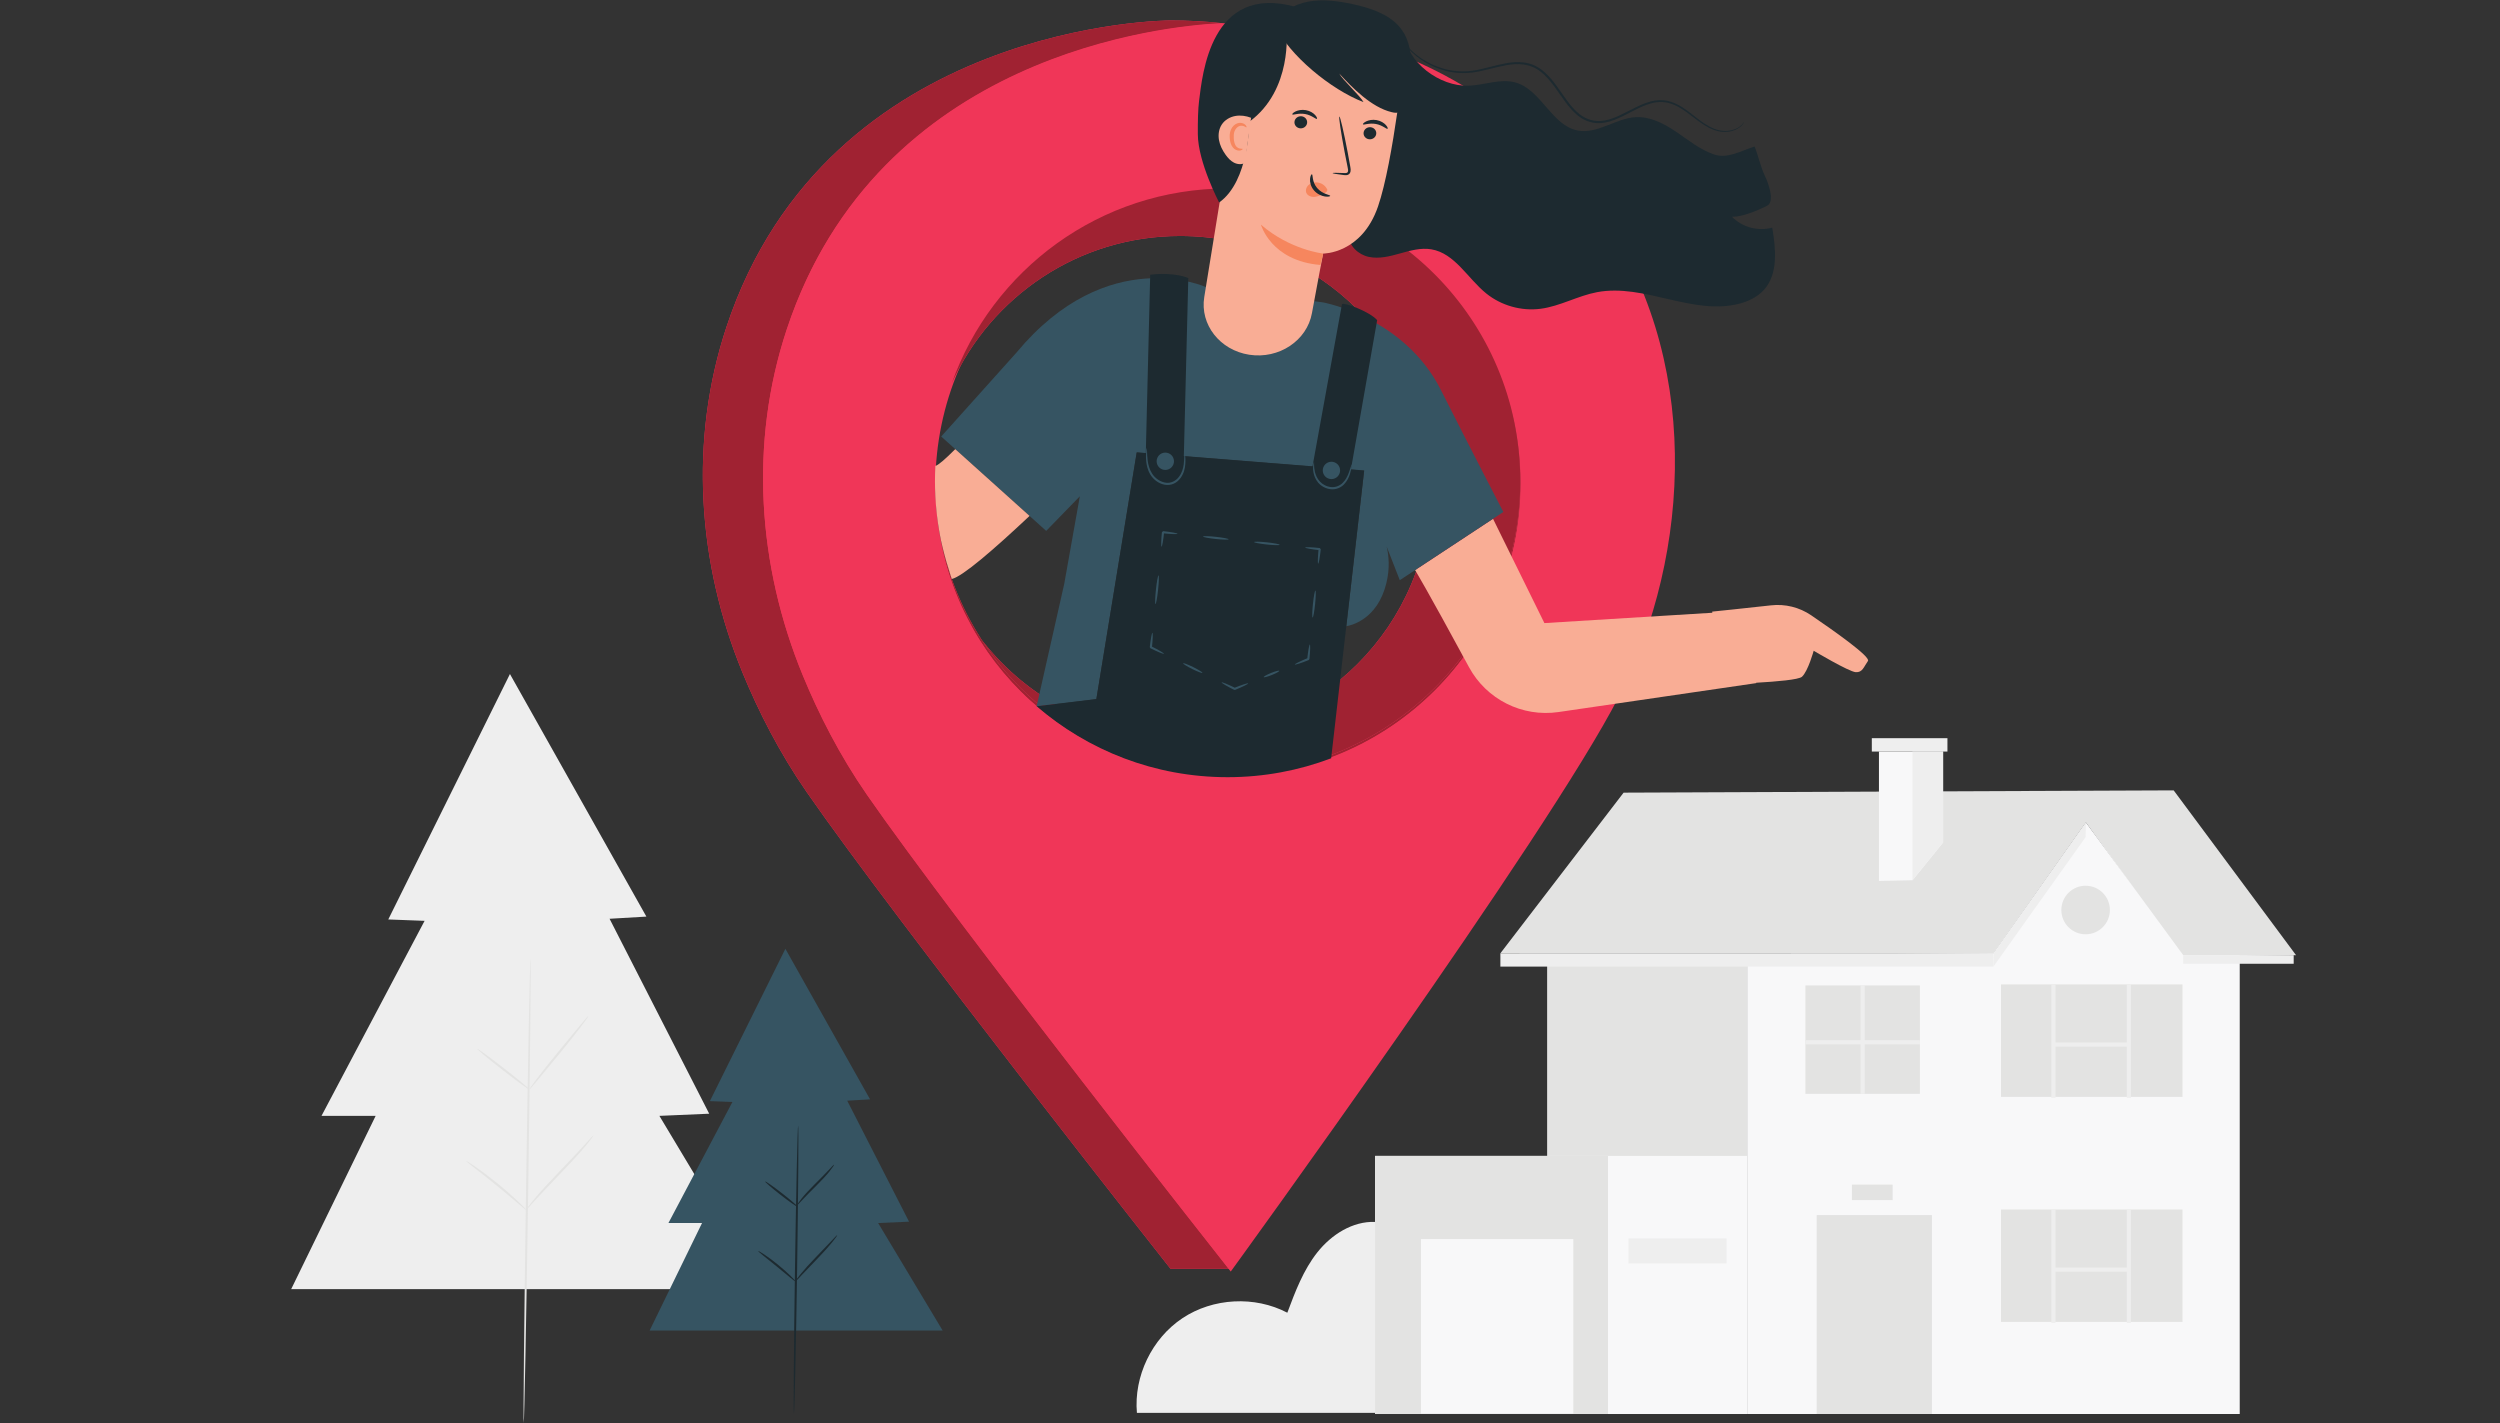 <svg width="800.453" height="455.613" xmlns="http://www.w3.org/2000/svg">
 <rect width="100%" height="100%" fill="#333333" stroke="none"/>

 <g>
  <title>background</title>
  <rect fill="none" id="canvas_background" height="602" width="802" y="-1" x="-1"/>
 </g>
 <g>
  <title>Layer 1</title>
  <g id="g10" transform="matrix(1.333,0,0,-1.333,0,455.613) ">
   <g id="g12" transform="translate(1,0) scale(0.1) ">
    <path fill="#eeeeee" fill-rule="nonzero" d="m2720.8,24.262c-7.68,87.929 35.87,178.5 109.33,227.418c73.47,48.922 173.83,54.16 251.99,13.172c18.97,50.777 38.45,102.488 72.1,145c33.65,42.5 84.43,75.058 138.61,73.128l0,-458.718l-572.03,0" id="path14"/>
    <path fill="#eeeeee" fill-rule="nonzero" d="m1214.86,1798.99l-292.251,-589.54l87.261,-3.31l-247.632,-468.46l130.067,0l-202.899,-416.2l1134.144,0l-249.72,416.2l119.66,5.199l-239.31,468.231l88.44,5.2l-327.76,582.68" id="path16"/>
    <path fill="#e3e3e2" fill-rule="nonzero" d="m1264.28,1115.11c1.44,-0.03 -1.05,-249.688 -5.56,-557.571c-4.51,-307.988 -9.33,-557.559 -10.77,-557.539c-1.44,0.02 1.05,249.629 5.56,557.621c4.51,307.879 9.33,557.509 10.77,557.489" id="path18"/>
    <path fill="#e3e3e2" fill-rule="nonzero" d="m1403.27,977.68c0.56,-0.418 -6.63,-10.899 -19.02,-27.25c-12.37,-16.36 -30.02,-38.508 -49.83,-62.692c-19.43,-23.508 -36.99,-44.758 -50.99,-61.699c-13.11,-15.738 -21.32,-25.398 -21.91,-24.949c-0.56,0.422 6.63,10.89 19.02,27.23c12.38,16.36 30.02,38.532 49.84,62.719c19.42,23.492 36.98,44.731 50.99,61.691c13.11,15.731 21.32,25.399 21.9,24.95" id="path20"/>
    <path fill="#e3e3e2" fill-rule="nonzero" d="m1261.52,801.09c-0.88,-1.141 -29.56,19.73 -64.04,46.601c-34.49,26.879 -61.73,49.59 -60.84,50.719c0.88,1.129 29.55,-19.73 64.04,-46.609c34.48,-26.879 61.73,-49.582 60.84,-50.711" id="path22"/>
    <path fill="#e3e3e2" fill-rule="nonzero" d="m1253.76,511.898c-0.51,-0.539 -8.51,6.141 -21.32,17.032c-12.81,10.89 -30.5,25.902 -50.36,42.101c-19.88,16.188 -38.16,30.489 -51.41,40.828c-13.25,10.352 -21.4,16.832 -20.97,17.442c0.4,0.57 9.31,-4.852 23.15,-14.469c13.85,-9.621 32.56,-23.523 52.52,-39.773c19.94,-16.258 37.32,-31.778 49.53,-43.399c12.22,-11.621 19.33,-19.262 18.86,-19.762" id="path24"/>
    <path fill="#e3e3e2" fill-rule="nonzero" d="m1415.37,690.66c0.28,-0.23 -1.59,-3.051 -5.23,-7.969c-3.6,-4.941 -9.13,-11.851 -16.16,-20.222c-14.03,-16.758 -34.49,-38.977 -57.53,-62.989c-23.05,-24.019 -43.85,-45.75 -58.53,-61.832c-14.72,-16.046 -23.55,-26.238 -24.16,-25.75c-0.28,0.223 1.59,3.043 5.23,7.973c3.61,4.938 9.14,11.84 16.16,20.211c14.03,16.77 34.49,38.988 57.54,63c23.04,24.008 43.85,45.738 58.52,61.816c14.73,16.051 23.55,26.25 24.16,25.762" id="path26"/>
    <path fill="#e3e3e2" fill-rule="nonzero" d="m3593.84,1128.15l1184.97,0l221.44,314.38l232.06,-323.26l272.73,4.35l-293.97,395.89l-1321.24,-5.49l-295.99,-385.87" id="path28"/>
    <path fill="#f8f8f9" fill-rule="nonzero" d="m4186.44,1123.62l0,-1102.05l1183.3,0l0,1102.05l-135.64,0l-233.85,318.91l-222.16,-314.09l-591.65,-4.82" id="path30"/>
    <path fill="#e3e3e2" fill-rule="nonzero" d="m4630.39,21.57l-276.76,0l0,477.801l276.76,0l0,-477.801" id="path32"/>
    <path fill="#e3e3e2" fill-rule="nonzero" d="m5232.31,242.738l-436.02,0l0,270.082l436.02,0l0,-270.082" id="path34"/>
    <path fill="#eeeeee" fill-rule="nonzero" d="m4927.19,240.219l-10,0l0,272.601l10,0l0,-272.601" id="path36"/>
    <path fill="#eeeeee" fill-rule="nonzero" d="m5108.51,240.219l-10,0l0,272.601l10,0l0,-272.601" id="path38"/>
    <path fill="#eeeeee" fill-rule="nonzero" d="m5103.51,363.289l-181.32,0l0,10l181.32,0l0,-10" id="path40"/>
    <path fill="#e3e3e2" fill-rule="nonzero" d="m5232.31,783.301l-436.02,0l0,270.089l436.02,0l0,-270.089" id="path42"/>
    <path fill="#eeeeee" fill-rule="nonzero" d="m4927.19,780.781l-10,0l0,272.609l10,0l0,-272.609" id="path44"/>
    <path fill="#eeeeee" fill-rule="nonzero" d="m5108.51,780.781l-10,0l0,272.609l10,0l0,-272.609" id="path46"/>
    <path fill="#eeeeee" fill-rule="nonzero" d="m5103.51,903.859l-181.32,0l0,10l181.32,0l0,-10" id="path48"/>
    <path fill="#e3e3e2" fill-rule="nonzero" d="m4601.53,790.59l-274.98,0l0,260.36l274.98,0l0,-260.36" id="path50"/>
    <path fill="#e3e3e2" fill-rule="nonzero" d="m4186.44,21.57l-480.28,0l0,1102.05l480.28,0l0,-1102.05" id="path52"/>
    <path fill="#eeeeee" fill-rule="nonzero" d="m4469.04,790.59l-10,0l0,260.36l10,0l0,-260.36" id="path54"/>
    <path fill="#eeeeee" fill-rule="nonzero" d="m4601.53,909.371l-274.98,0l0,10l274.98,0l0,-10" id="path56"/>
    <path fill="#e3e3e2" fill-rule="nonzero" d="m5057.87,1232.14c0,-32.2 -26.1,-58.3 -58.3,-58.3c-32.2,0 -58.31,26.1 -58.31,58.3c0,32.21 26.11,58.31 58.31,58.31c32.2,0 58.3,-26.1 58.3,-58.31" id="path58"/>
    <path fill="#f8f8f9" fill-rule="nonzero" d="m4583.66,1303.66l73.6,90.76l0,218.31l-154.09,0l0,-310.75l80.49,1.68" id="path60"/>
    <path fill="#eeeeee" fill-rule="nonzero" d="m4583.66,1303.66l0,309.07l73.6,0l0,-218.31l-73.6,-90.76" id="path62"/>
    <path fill="#eeeeee" fill-rule="nonzero" d="m4667.67,1612.73l-181.65,0l0,32.13l181.65,0l0,-32.13" id="path64"/>
    <path fill="#f8f8f9" fill-rule="nonzero" d="m4186.44,21.57l-893.61,0l0,619.961l893.61,0l0,-619.961" id="path66"/>
    <path fill="#e3e3e2" fill-rule="nonzero" d="m3852.3,21.57l-559.47,0l0,619.961l559.47,0l0,-619.961" id="path68"/>
    <path fill="#f8f8f9" fill-rule="nonzero" d="m3769.04,22.66l-365.92,0l0,419l365.92,0l0,-419" id="path70"/>
    <path fill="#eeeeee" fill-rule="nonzero" d="m4137.23,383.332l-235.72,0l0,60.027l235.72,0l0,-60.027" id="path72"/>
    <path fill="#eeeeee" fill-rule="nonzero" d="m3593.84,1128.15l0,-31.92l1184.25,0l0,32.21l-1184.25,-0.29" id="path74"/>
    <path fill="#eeeeee" fill-rule="nonzero" d="m4778.09,1096.23l221.48,310.9l0.68,35.4l-221.44,-314.38l-0.72,-31.92" id="path76"/>
    <path fill="#eeeeee" fill-rule="nonzero" d="m5234.1,1123.62l0,-20.59l265.24,0l0,20.59l-265.24,0" id="path78"/>
    <path fill="#e3e3e2" fill-rule="nonzero" d="m4536.01,535.379l-97.86,0l0,37.211l97.86,0l0,-37.211" id="path80"/>
    <path fill="#f03658" fill-rule="nonzero" d="m2938.68,1559.42c-388.22,0 -702.94,314.72 -702.94,702.96c0,388.21 314.72,702.94 702.94,702.94c388.23,0 702.94,-314.73 702.94,-702.94c0,-388.24 -314.71,-702.96 -702.94,-702.96m742.32,1362.77c-221.48,304.64 -543.55,446.66 -879.56,446.65c0,0 -822.94,0.01 -1066.65,-736.69c-89.81,-271.51 -69.92,-566.35 39.06,-830.74c37.69,-91.43 87.76,-190.59 153.75,-285.9c212.48,-306.92 873.84,-1145.049 873.84,-1145.049l143.75,0c184.6,256.379 649.34,1108.079 788.51,1381.139c174.78,342.89 201.64,820.73 -52.7,1170.59" id="path84"/>
    <path fill="#a02232" fill-rule="nonzero" d="m2941.61,370.461l-140.17,0c0,0 -661.36,838.129 -873.84,1145.049c-65.99,95.31 -116.06,194.47 -153.75,285.9c-62.47,151.56 -95.67,313.13 -95.71,474.57c-0.02,120.18 18.32,240.3 56.65,356.17c243.71,736.7 1066.65,736.69 1066.65,736.69c41.18,0 82.14,-2.14 122.74,-6.44c-132.3,-6.26 -824.62,-70.81 -1044.67,-736.02c-89.81,-271.5 -69.92,-566.34 39.06,-830.74c37.68,-91.42 87.76,-190.58 153.74,-285.89c202.18,-292.03 810.72,-1064.969 869.3,-1139.289m-3.58,1183.189c-364.47,0 -662.57,272.75 -697.84,629.19c39.19,-347.98 332.41,-619.06 689.82,-623.37l0.01,0c0.47,-0.01 0.93,-0.01 1.41,-0.02c0.03,0 0.07,0 0.1,0c0.18,0 0.39,0 0.58,0c0.06,0 0.08,0 0.14,0c0.19,-0.01 0.35,-0.01 0.54,-0.01c0.05,0 0.1,0 0.15,0c0.24,0 0.44,0 0.67,0c0.02,0 0.04,0 0.06,-0.01c0.21,0 0.39,0 0.61,0c0.06,0 0.11,0 0.17,0c0.15,0 0.35,0 0.5,0c0.07,0 0.12,0 0.2,0c0.19,0 0.33,-0.01 0.52,-0.01c0.06,0 0.09,0 0.15,0c0.21,0 0.44,0 0.65,0c0.06,0 0.11,0 0.17,0c0.17,0 0.32,0 0.48,0c0.08,0 0.16,0 0.24,0c0.17,0 0.29,0 0.46,0c0.06,0 0.14,0 0.2,0c0.21,0 0.45,0 0.66,0l0,0c388.23,0 702.94,314.72 702.94,702.96l0,0l0,0l0,0l0,0l0,0l0,0c0,41.67 -3.62,82.48 -10.58,122.17c7.61,-41.49 11.57,-84.25 11.54,-127.94c-0.29,-389.47 -315.67,-702.1 -702.94,-702.95c-0.52,-0.01 -1.09,-0.01 -1.61,-0.01" id="path86"/>
    <path fill="#f03658" fill-rule="nonzero" d="m2939.64,1552.66c-389.95,-0.86 -704.4,310.55 -702.94,702.95c1.44,388.22 314.72,702.94 702.94,702.94c388.22,0 703.23,-314.72 702.94,-702.94c-0.29,-389.47 -315.67,-702.1 -702.94,-702.95m886.08,1362.76c-221.49,304.65 -543.55,446.66 -879.56,446.65c0,0 -822.95,0.01 -1066.65,-736.69c-89.81,-271.5 -69.92,-566.34 39.06,-830.74c37.68,-91.42 87.76,-190.58 153.74,-285.89c212.49,-306.93 873.85,-1145.051 873.85,-1145.051c0,0 764.08,1051.191 932.26,1381.141c174.78,342.88 201.64,820.73 -52.7,1170.58" id="path88"/>
    <path fill="#f03658" fill-rule="nonzero" d="m2938.68,2965.32c-305.84,0 -565.93,-195.39 -662.6,-468.09c94.61,208.68 304.6,353.91 548.64,353.91c332.62,0 602.26,-269.64 602.26,-602.26c0,-332.62 -269.64,-602.27 -602.26,-602.27c-193.13,0 -364.9,91.02 -475.11,232.38c125.43,-192.34 342.33,-319.57 589.07,-319.57c388.23,0 702.94,314.72 702.94,702.96c0,388.21 -314.71,702.94 -702.94,702.94" id="path90"/>
    <path fill="#a02232" fill-rule="nonzero" d="m2938.68,1559.42c-0.23,0 -0.43,0 -0.66,0c-0.06,0 -0.14,0 -0.2,0c-0.15,0 -0.31,0 -0.46,0c-0.08,0 -0.16,0 -0.24,0c-0.16,0 -0.32,0 -0.48,0c-0.06,0 -0.11,0 -0.17,0c-0.21,0 -0.44,0 -0.65,0c-0.06,0 -0.09,0 -0.15,0c-0.16,0 -0.36,0.01 -0.52,0.01c-0.08,0 -0.13,0 -0.2,0c-0.17,0 -0.33,0 -0.5,0c-0.06,0 -0.11,0 -0.17,0c-0.2,0 -0.42,0 -0.61,0c-0.02,0.01 -0.04,0.01 -0.06,0.01c-0.22,0 -0.44,0 -0.67,0c-0.05,0 -0.1,0 -0.15,0c-0.18,0 -0.36,0 -0.54,0.01c-0.06,0 -0.08,0 -0.14,0c-0.2,0 -0.39,0 -0.58,0c-0.03,0 -0.07,0 -0.1,0c-0.47,0.01 -0.94,0.01 -1.41,0.02l-0.01,0c-243.15,2.94 -456.44,129.44 -580.4,319.52c110.21,-141.36 281.98,-232.38 475.11,-232.38c332.62,0 602.26,269.65 602.26,602.27l0,0l0,0c0,332.62 -269.64,602.26 -602.26,602.26c-244.04,0 -454.03,-145.23 -548.64,-353.91c96.67,272.7 356.76,468.09 662.6,468.09c388.23,0 702.94,-314.73 702.94,-702.94c0,-388.24 -314.71,-702.96 -702.94,-702.96" id="path92"/>
    <path fill="#f9ad95" fill-rule="nonzero" d="m4340.37,1940.06c-28.34,19.3 -62.62,27.74 -96.69,23.86c-57.62,-6.57 -141.06,-15.04 -141.06,-15.04l0.3,-2.74l-403.33,-24.83l-123.43,250.57l-187.19,-123.32c0,0 24.61,-39.44 129.51,-233.15c41.93,-77.44 127.81,-120.54 214.94,-107.79l474.9,69.49l0,0.91c49.04,2.77 102.23,7.35 109.93,14.38c14.71,13.46 28.14,62.46 28.14,62.46c0,0 84.57,-50.35 100.93,-51.45c16.35,-1.12 19.25,12.49 29.43,26.91c6.94,9.84 -80.29,71.55 -136.38,109.74" id="path94"/>
    <path fill="#365462" fill-rule="nonzero" d="m3600.98,2188.24c0,0 -78.39,150.9 -150.22,293.37c-88.24,174.96 -282.78,209.96 -282.78,209.96l-281.81,37c0,0 -235.5,106.57 -454.98,-157.91l-180.43,-201.16l38.31,-34.44l178.56,-160.55l35.31,-31.74l80.81,83.19l-37.57,-210.77l-66.3,-293.79l0.2,-0.18l143.29,17.31l96.97,592.55l546.33,-43.58l-42.85,-373.6c8.77,1.34 74.88,14.37 96.36,104.19c8.45,35.33 5.75,65.17 0.47,87.14l31.57,-80.88l248.76,163.89" id="path96"/>
    <path fill="#1d2a30" fill-rule="nonzero" d="m2720.34,2331.49l-96.97,-592.55l-143.29,-17.31c123.12,-106.13 283.3,-170.45 458.6,-170.45c87.58,0 171.36,16.15 248.7,45.41l36.44,317.72l42.85,373.6l-546.33,43.58" id="path98"/>
    <path fill="#1d2a30" fill-rule="nonzero" d="m2752.73,2758.08l-11.87,-481.31l91.16,-14.4l12.23,487.72c0,0 -32.02,15.06 -91.52,7.99" id="path100"/>
    <path fill="#1d2a30" fill-rule="nonzero" d="m3138.32,2274.18l75.06,413.39c4.31,4.61 65.96,-17.52 84.51,-38.57l-67.41,-383.5l-92.16,8.68" id="path102"/>
    <path fill="#365462" fill-rule="nonzero" d="m2835.33,2333.17c0.35,0.02 0.85,-2.91 1.36,-8.25c0.45,-5.33 1.07,-13.12 0.26,-22.82c-0.81,-9.59 -3.41,-21.59 -11.35,-32.32c-3.91,-5.3 -9.19,-10.29 -15.92,-13.4c-6.7,-3.12 -14.66,-4.15 -22.3,-2.7c-15.37,2.99 -27.37,13.11 -34.22,24.29c-6.84,11.33 -9.16,23.09 -10.08,32.69c-0.87,9.67 -0.4,17.48 0.06,22.82c0.51,5.35 1.09,8.27 1.43,8.25c0.96,-0.02 -0.17,-11.96 2.17,-30.64c1.33,-9.23 3.98,-20.32 10.48,-30.57c6.41,-10.04 17.61,-19.14 31.08,-21.71c13.63,-2.85 26.45,4.2 33.48,13.86c7.42,9.58 10.27,20.62 11.5,29.84c2.09,18.67 1.02,30.68 2.05,30.66" id="path104"/>
    <path fill="#365462" fill-rule="nonzero" d="m2781.33,2290.64c-10.69,4.25 -15.9,16.36 -11.65,27.04c4.25,10.69 16.36,15.9 27.05,11.65c10.68,-4.25 15.9,-16.36 11.64,-27.04c-4.25,-10.69 -16.36,-15.9 -27.04,-11.65" id="path106"/>
    <path fill="#365462" fill-rule="nonzero" d="m3208.87,2288.02c0,-11.5 -9.33,-20.82 -20.83,-20.82c-11.49,0 -20.82,9.32 -20.82,20.82c0,11.5 9.33,20.83 20.82,20.83c11.5,0 20.83,-9.33 20.83,-20.83" id="path108"/>
    <path fill="#365462" fill-rule="nonzero" d="m3236.84,2302.44c0.5,-0.12 -0.15,-9.54 -4.77,-24.33c-2.45,-7.29 -6.44,-16.06 -13.88,-23.63c-7.19,-7.71 -19.25,-13.02 -31.63,-11.64c-12.32,1.25 -23.09,7.45 -30.02,15.48c-6.93,8.07 -10.26,17.23 -11.67,24.88c-1.46,7.71 -1.09,14.07 -0.53,18.34c0.63,4.28 1.46,6.54 1.78,6.48c0.95,-0.06 -1.12,-9.59 2.34,-24.04c1.78,-7.11 5.24,-15.38 11.66,-22.47c6.35,-6.98 16.07,-12.39 26.93,-13.48c10.91,-1.14 21.03,3.12 27.77,9.87c6.9,6.65 11.01,14.62 13.81,21.49c5.32,13.95 7.32,23.3 8.21,23.05" id="path110"/>
    <path fill="#365462" fill-rule="nonzero" d="m2780,2104.8c-0.71,0.08 -0.97,4.04 -0.81,10.33c0.08,3.15 0.27,6.88 0.55,11.02c0.17,2.22 0.34,4.36 0.5,6.49l0.31,3.43l0.17,1.76l0.08,0.88l0.05,0.45l0.02,0.22l0.01,0.11l0.01,0.06l0,0.03c-2.58,-2.31 3.51,3.16 2.89,2.59l0.02,0c19.21,-2.07 34.65,-4.91 34.49,-6.34c-0.15,-1.43 -15.85,-0.91 -35.05,1.16l-0.02,0c-0.63,-0.56 5.45,4.9 2.88,2.59l0,-0.03l-0.01,-0.06l-0.01,-0.11l-0.02,-0.23l-0.05,-0.45l-0.09,-0.9l-0.19,-1.78l-0.39,-3.48c-0.26,-2.17 -0.53,-4.33 -0.81,-6.58c-0.55,-4.19 -1.11,-7.95 -1.67,-11.1c-1.1,-6.3 -2.14,-10.14 -2.86,-10.06" id="path112"/>
    <path fill="#365462" fill-rule="nonzero" d="m2765.41,1966.95c-1.43,0.16 -0.95,15.7 1.08,34.73c2.02,19.04 4.82,34.33 6.25,34.18c1.43,-0.15 0.95,-15.7 -1.08,-34.73c-2.02,-19.02 -4.82,-34.33 -6.25,-34.18" id="path114"/>
    <path fill="#365462" fill-rule="nonzero" d="m2785.67,1847.66c-0.64,-1.29 -15.19,4.64 -32.5,13.23c0.3,-0.57 -2.71,4.95 -1.43,2.62l0,0.02l0,0.03l0.01,0.06l0.01,0.1l0.03,0.23l0.04,0.45l0.1,0.89l0.2,1.77l0.41,3.45c0.28,2.14 0.56,4.29 0.85,6.51c0.58,4.15 1.17,7.88 1.74,11.01c1.14,6.24 2.21,10.07 2.92,9.99c0.71,-0.07 0.95,-4.04 0.74,-10.39c-0.11,-3.17 -0.32,-6.94 -0.63,-11.11c-0.19,-2.25 -0.37,-4.4 -0.55,-6.56l-0.33,-3.45l-0.18,-1.77l-0.09,-0.89l-0.05,-0.45l-0.02,-0.23l-0.01,-0.11l-0.01,-0.06l0,-0.03l0,-0.01c1.27,-2.34 -1.75,3.17 -1.43,2.6c17.31,-8.6 30.82,-16.61 30.18,-17.9" id="path116"/>
    <path fill="#365462" fill-rule="nonzero" d="m2878.08,1801.77c-0.64,-1.28 -11.5,2.81 -24.26,9.15c-12.76,6.33 -22.58,12.51 -21.94,13.8c0.64,1.28 11.5,-2.8 24.26,-9.14c12.75,-6.34 22.58,-12.52 21.94,-13.81" id="path118"/>
    <path fill="#365462" fill-rule="nonzero" d="m2988.07,1776.42c0.54,-1.34 -13.55,-8.3 -31.46,-15.57c-4.27,0.16 -1.19,0.05 -2.14,0.09l-0.02,0l-0.02,0.02l-0.05,0.02l-0.1,0.05l-0.2,0.11l-0.41,0.19l-0.81,0.4l-1.58,0.8l-3.1,1.58c-1.91,1.01 -3.83,2.02 -5.81,3.06c-3.7,1.98 -6.99,3.83 -9.72,5.45c-5.46,3.24 -8.68,5.57 -8.36,6.21c0.32,0.65 4.12,-0.52 10,-2.91c2.94,-1.2 6.4,-2.7 10.21,-4.44c2.04,-0.96 3.99,-1.88 5.95,-2.8l3.13,-1.5l1.6,-0.79l0.8,-0.39l0.41,-0.21l0.2,-0.09l0.1,-0.05l0.06,-0.03l0.02,-0.01l0.01,-0.01c-0.95,0.04 2.14,-0.08 -2.12,0.08c17.91,7.26 32.87,12.07 33.41,10.74" id="path120"/>
    <path fill="#365462" fill-rule="nonzero" d="m3062.79,1806.71c0.54,-1.34 -7.39,-5.81 -17.7,-9.99c-10.32,-4.19 -19.12,-6.49 -19.66,-5.16c-0.54,1.33 7.39,5.8 17.7,9.99c10.32,4.18 19.12,6.49 19.66,5.16" id="path122"/>
    <path fill="#365462" fill-rule="nonzero" d="m3136.17,1869.82c1.43,-0.15 0.98,-15.86 -1,-35.09c-3.22,-4.29 -0.9,-1.19 -1.62,-2.15l-0.01,0l-0.03,-0.01l-0.05,-0.02l-0.11,-0.05l-0.2,-0.08l-0.42,-0.17l-0.84,-0.34l-1.65,-0.66l-3.23,-1.26c-2.03,-0.77 -4.05,-1.54 -6.15,-2.33c-3.93,-1.45 -7.5,-2.69 -10.52,-3.66c-6.05,-1.95 -9.93,-2.82 -10.19,-2.15c-0.27,0.67 3.11,2.74 8.81,5.56c2.84,1.41 6.27,3 10.1,4.7c2.06,0.89 4.04,1.75 6.03,2.6l3.2,1.35l1.64,0.68l0.83,0.33l0.42,0.17l0.22,0.09l0.1,0.04l0.06,0.02l0.02,0.01l0.01,0.01c-0.71,-0.96 1.63,2.14 -1.6,-2.14c1.99,19.22 4.75,34.69 6.18,34.55" id="path124"/>
    <path fill="#365462" fill-rule="nonzero" d="m3149.53,1999.39c1.44,-0.14 1.1,-14.77 -0.74,-32.65c-1.84,-17.9 -4.5,-32.28 -5.94,-32.13c-1.42,0.14 -1.09,14.76 0.76,32.66c1.84,17.89 4.5,32.27 5.92,32.12" id="path126"/>
    <path fill="#365462" fill-rule="nonzero" d="m3125.01,2102.75c0.16,1.43 15.86,0.91 35.08,-1.16c4.62,-5.71 1.28,-1.59 2.32,-2.87l0,-0.02l-0.01,-0.02l0,-0.06l-0.02,-0.11l-0.02,-0.23l-0.05,-0.45l-0.09,-0.89l-0.2,-1.77l-0.4,-3.45c-0.26,-2.14 -0.53,-4.29 -0.82,-6.52c-0.56,-4.15 -1.14,-7.88 -1.7,-11.01c-1.11,-6.25 -2.16,-10.08 -2.88,-10.01c-0.71,0.08 -0.96,4.04 -0.78,10.39c0.09,3.17 0.29,6.94 0.59,11.13c0.17,2.23 0.35,4.39 0.53,6.54l0.31,3.47l0.17,1.76l0.09,0.9l0.05,0.45l0.02,0.22l0.01,0.11l0.01,0.06l0,0.03l0,0.02c1.04,-1.27 -2.3,2.86 2.31,-2.85c-19.21,2.07 -34.67,4.91 -34.52,6.34" id="path128"/>
    <path fill="#365462" fill-rule="nonzero" d="m3002.33,2115.98c0.15,1.43 14.01,1.11 30.94,-0.71c16.95,-1.83 30.55,-4.47 30.4,-5.9c-0.15,-1.43 -14.01,-1.11 -30.95,0.72c-16.94,1.82 -30.55,4.46 -30.39,5.89" id="path130"/>
    <path fill="#365462" fill-rule="nonzero" d="m2879.64,2129.22c0.15,1.43 14.01,1.1 30.95,-0.72c16.94,-1.83 30.55,-4.47 30.39,-5.9c-0.15,-1.43 -14.01,-1.11 -30.95,0.72c-16.94,1.82 -30.54,4.47 -30.39,5.9" id="path132"/>
    <path fill="#f9ad95" fill-rule="nonzero" d="m2236.66,2298.67c-0.61,-12.02 -0.92,-24.12 -0.92,-36.29c0,-48.45 4.9,-95.75 14.23,-141.43l0.31,-1.37c1.19,-5.8 2.64,-11.51 3.98,-17.26c5.49,-22.59 11.93,-44.88 19.12,-66.83c0.93,-2.74 1.81,-5.5 2.78,-8.22c25.84,5.76 100.65,70.53 186.77,151.47l-178.44,160.43c-24.95,-24.91 -39.73,-37.69 -47.83,-40.5" id="path134"/>
    <path fill="#1d2a30" fill-rule="nonzero" d="m3362.86,3337.24c6.21,-69.06 84.99,-127.34 154.3,-125.18c38.24,1.19 76.91,18.19 113.65,7.56c61.61,-17.83 86.5,-103.76 149.57,-115.28c47.18,-8.61 90.76,29.63 138.65,32.2c35.19,1.89 68.39,-15.7 97.55,-35.51c29.14,-19.82 57.05,-42.73 90.43,-54c33.39,-11.27 63.97,8.76 97.66,19.04c8.37,-21.47 13.79,-47.8 24.54,-70.55c10.75,-22.74 23.73,-63.27 4.65,-72.09c0,0 -53.09,-27.51 -83.8,-26.02c24.39,-25.25 63.01,-35.71 96.8,-26.21c8.51,-51.36 14.92,-110.61 -19.85,-149.36c-15.46,-17.25 -37.33,-27.7 -59.76,-33.49c-111.47,-28.77 -227.9,49.1 -341.04,27.85c-46.44,-8.73 -88.91,-33.79 -135.77,-39.92c-46.11,-6.04 -94.47,7.61 -130.62,36.87c-44.6,36.1 -75.31,96.5 -131.91,105.94c-25.1,4.2 -50.54,-3.04 -75.06,-9.92c-24.5,-6.88 -50.23,-13.54 -75.12,-8.25c-24.9,5.29 -48.35,26.51 -47.21,51.94" id="path136"/>
    <path fill="#f9ad95" fill-rule="nonzero" d="m3141.3,2666.1c12.49,69.67 26.93,142.78 26.93,142.78c0,0 92.42,-0.9 131.66,112.98c37.42,108.61 64.46,369.88 64.46,369.88c-119.96,75.47 -279.25,67.35 -389.64,-19.86l-92.13,-567.52c-10.69,-65.88 37.44,-127.55 108.07,-138.46l0,0c71.34,-11.02 138.76,33.82 150.65,100.2" id="path138"/>
    <path fill="#1d2a30" fill-rule="nonzero" d="m3295.62,3096.06c-1.12,-7.99 -8.8,-13.63 -17.16,-12.61c-8.35,1.01 -14.22,8.28 -13.11,16.27c1.12,7.99 8.8,13.63 17.14,12.62c8.36,-1.01 14.24,-8.3 13.13,-16.28" id="path140"/>
    <path fill="#1d2a30" fill-rule="nonzero" d="m3322.94,3108.59c-2.2,-1.63 -12.11,8.8 -28.29,11.6c-16.11,3.04 -29.44,-3.19 -30.85,-0.9c-0.71,1.03 1.81,4.22 7.65,7.08c5.74,2.84 15.06,4.96 25.12,3.15c10.06,-1.83 17.88,-7.03 22.09,-11.68c4.29,-4.7 5.35,-8.54 4.28,-9.25" id="path142"/>
    <path fill="#1d2a30" fill-rule="nonzero" d="m3129.59,3122.35c-1.12,-7.98 -8.81,-13.62 -17.17,-12.6c-8.33,1.01 -14.21,8.29 -13.09,16.27c1.11,7.98 8.8,13.63 17.15,12.62c8.36,-1.01 14.23,-8.3 13.11,-16.29" id="path144"/>
    <path fill="#1d2a30" fill-rule="nonzero" d="m3153.2,3132.43c-2.21,-1.63 -12.13,8.8 -28.29,11.61c-16.12,3.03 -29.45,-3.2 -30.86,-0.91c-0.71,1.03 1.79,4.23 7.65,7.08c5.74,2.85 15.06,4.96 25.12,3.15c10.07,-1.83 17.88,-7.03 22.09,-11.68c4.29,-4.69 5.35,-8.53 4.29,-9.25" id="path146"/>
    <path fill="#1d2a30" fill-rule="nonzero" d="m3190.76,3002.18c0.08,0.94 10.43,0.91 27.09,0.12c4.2,-0.3 8.26,-0.17 9.45,2.52c1.5,2.81 0.55,7.57 -0.6,12.73c-2.13,10.67 -4.34,21.86 -6.68,33.59c-9.07,47.74 -14.86,86.72 -12.94,87.06c1.94,0.35 10.85,-38.07 19.93,-85.82c2.12,-11.75 4.18,-22.96 6.12,-33.68c0.73,-4.97 2.49,-10.77 -0.71,-16.59c-1.66,-2.89 -5.08,-4.59 -7.86,-4.84c-2.78,-0.34 -5.11,0.03 -7.18,0.26c-16.55,2.01 -26.72,3.73 -26.62,4.65" id="path148"/>
    <path fill="#f6865e" fill-rule="nonzero" d="m3168.23,2808.88c0,0 -79.72,8.8 -149.55,69.5c0,0 23.9,-87.2 143.09,-96.88l6.46,27.38" id="path150"/>
    <path fill="#f6865e" fill-rule="nonzero" d="m3177.05,2964.42c-4.46,8.71 -13.9,14.73 -24.21,15.42c-7.15,0.48 -14.83,-1.65 -20.1,-6.61c-5.28,-4.96 -7.59,-12.92 -4.68,-19.05c3.28,-6.91 12.15,-9.93 20.25,-9.09c8.11,0.83 15.65,4.74 22.85,8.69c1.99,1.09 4.03,2.24 5.45,3.97c1.43,1.73 2.1,4.19 1.04,6.02" id="path152"/>
    <path fill="#1d2a30" fill-rule="nonzero" d="m3141.2,2999.38c2.66,-0.31 -0.4,-17.87 12.43,-32.97c12.79,-15.14 31.85,-16.46 31.55,-18.94c0.06,-1.14 -4.77,-2.67 -12.7,-1.5c-7.79,1.1 -18.67,5.58 -26.51,14.82c-7.82,9.26 -9.97,20.14 -9.3,27.45c0.62,7.45 3.35,11.46 4.53,11.14" id="path154"/>
    <path fill="#1d2a30" fill-rule="nonzero" d="m3053.96,3355.61c31.3,-69.06 132.76,-153.08 211.11,-182.9c-7.12,14.25 -51.16,54.33 -58.28,68.58c31.6,-34.37 77.3,-80.99 125.6,-92.64c5.71,-1.38 11.96,-2.54 17.25,-0.54c7.21,2.72 9.96,10.13 11.98,16.76c8.53,27.99 15.77,77.36 16.56,106.58c0.79,29.22 -6.94,59.88 -27.97,83.52c-26.71,30.02 -70.31,44.38 -112.26,53.32c-35.17,7.5 -71.99,12.26 -106.69,5.59c-34.69,-6.68 -67.07,-26.68 -77.49,-56.1" id="path156"/>
    <path fill="#1d2a30" fill-rule="nonzero" d="m2867.13,3095.52c-0.2,31.37 0.51,60.97 3.02,80.35c7.9,60.98 26.92,282.69 231.56,225.64l-21.79,-56.79c0,0 15.73,-142.69 -89.31,-219.32c0,0 0.45,-142.42 -72.31,-193.81c0,0 -50.74,96.59 -51.17,163.93" id="path158"/>
    <path fill="#f9ad95" fill-rule="nonzero" d="m2994.98,3135.07c-12.1,4.63 -25.4,6.62 -38.14,4.23c-12.73,-2.39 -24.8,-9.42 -32.01,-20.19c-7.23,-10.79 -9.14,-24.59 -6.92,-37.4c2.22,-12.79 8.26,-24.67 15.79,-35.26c5.4,-7.6 11.81,-14.8 20.09,-19.1c8.28,-4.3 18.75,-5.25 26.8,-0.55" id="path160"/>
    <path fill="#f6865e" fill-rule="nonzero" d="m2974.68,3060.34c1.35,-0.72 -5.43,-7.34 -16.34,-2.24c-5.26,2.42 -9.78,8.22 -11.98,14.86c-2.19,6.73 -3.13,13.85 -2.58,21.89c0.59,7.95 3.83,15.95 9.19,21.12c5.17,5.31 12.51,7.69 18.17,6.82c11.83,-1.81 14.04,-10.62 12.67,-10.62c-1.12,-0.79 -4.94,4.22 -12.99,3.72c-7.63,-0.05 -16.68,-8.95 -17.32,-21.89c-0.87,-13.14 2.01,-25.81 8.35,-29.96c6.5,-4.9 12.23,-2.53 12.83,-3.7" id="path162"/>
    <path fill="#1d2a30" fill-rule="nonzero" d="m4179.75,3125.41c0,0 -1.2,-3.26 -5.51,-8.15c-4.31,-4.79 -12.28,-10.92 -24.35,-14.03c-11.9,-3.19 -27.88,-3.4 -44.33,3.11c-16.56,6.18 -32.88,18.05 -50.05,31.39c-17.16,13 -36.39,28.37 -61.03,33.74c-12.22,2.28 -25.39,1.99 -38.31,-1.66c-12.95,-3.47 -25.67,-9.25 -38.47,-15.69c-12.82,-6.43 -25.76,-13.64 -39.67,-19.87c-13.86,-6.17 -28.99,-11.48 -45.22,-12.05c-16.19,-0.7 -32.84,4.2 -46.6,13.58c-13.86,9.33 -24.93,22.18 -34.98,35.51c-20.02,26.66 -36.18,55.52 -60.65,74.46c-12.04,9.51 -26.28,15.34 -40.88,17.17c-14.58,2.07 -29.24,0.65 -43.25,-1.92c-28.09,-5.18 -54.28,-14.07 -80.05,-17.32c-25.8,-3.06 -50.34,-0.36 -71.34,6.18c-42.48,12.83 -70.48,37.31 -86.25,55.69c-15.71,18.92 -20.8,31.69 -20.8,31.69c0.08,0.05 0.59,-0.63 1.5,-2.01c1.04,-1.64 2.33,-3.66 3.91,-6.15c3.43,-5.38 8.92,-13.09 16.92,-22.19c16.05,-17.76 43.99,-41.39 85.76,-53.5c20.64,-6.18 44.64,-8.59 69.73,-5.43c25.19,3.34 51.18,12.33 79.76,17.76c14.26,2.67 29.4,4.24 44.78,2.13c15.37,-1.86 30.65,-8.08 43.3,-18.03c25.67,-19.87 41.94,-49.15 61.72,-75.4c9.9,-13.14 20.65,-25.54 33.71,-34.34c12.98,-8.84 28.36,-13.38 43.53,-12.79c15.21,0.5 29.78,5.49 43.38,11.51c13.65,6.06 26.58,13.18 39.54,19.61c12.95,6.44 25.98,12.3 39.46,15.83c13.44,3.72 27.46,3.99 40.35,1.45c26,-5.92 45.35,-21.88 62.42,-35.05c17.01,-13.53 32.86,-25.34 48.83,-31.59c15.83,-6.55 31.16,-6.64 42.78,-3.86c11.76,2.72 19.65,8.36 24.09,12.79c4.44,4.54 6.01,7.61 6.27,7.43" id="path164"/>
    <path fill="#365462" fill-rule="nonzero" d="m1876.46,1138.98l-181.38,-365.89l54.16,-2.059l-153.69,-290.742l80.72,0l-125.93,-258.309l703.9,0l-154.98,258.309l74.26,3.231l-148.53,290.589l54.89,3.243l-203.42,361.628" id="path166"/>
    <path fill="#1d2a30" fill-rule="nonzero" d="m1907.13,714.531c1.44,-0.031 0.33,-154.98 -2.46,-346.062c-2.8,-191.149 -6.23,-346.039 -7.67,-346.02c-1.44,0.02 -0.34,154.949 2.46,346.102c2.8,191.078 6.23,346 7.67,345.98" id="path168"/>
    <path fill="#1d2a30" fill-rule="nonzero" d="m1993.4,620.48c0.53,-0.398 -3.36,-6.742 -10.86,-16.082c-7.46,-9.367 -18.74,-21.488 -31.6,-34.296c-12.86,-12.821 -24.41,-24.391 -32.51,-33.063c-8.12,-8.617 -13.02,-14.117 -13.64,-13.648c-0.52,0.398 3.37,6.73 10.86,16.078c7.46,9.363 18.74,21.48 31.6,34.301c12.87,12.82 24.42,24.402 32.51,33.05c8.12,8.621 13.02,14.129 13.64,13.66" id="path170"/>
    <path fill="#1d2a30" fill-rule="nonzero" d="m1905.42,519.641c-0.89,-1.129 -18.95,11.468 -40.35,28.148c-21.41,16.68 -38.04,31.121 -37.16,32.25c0.89,1.133 18.95,-11.457 40.36,-28.141c21.4,-16.679 38.03,-31.128 37.15,-32.257" id="path172"/>
    <path fill="#1d2a30" fill-rule="nonzero" d="m1900.6,340.16c-1.02,-1.09 -20.47,15.891 -45.11,35.93c-24.61,20.101 -45.15,35.711 -44.3,36.93c0.78,1.152 22.8,-12.649 47.59,-32.891c24.82,-20.199 42.79,-38.981 41.82,-39.969" id="path174"/>
    <path fill="#1d2a30" fill-rule="nonzero" d="m2000.91,451.109c1.3,-0.988 -19.33,-27.75 -48.27,-57.277c-13.5,-14.102 -25.74,-26.883 -36.52,-38.152c-9.26,-9.828 -14.92,-15.989 -15.52,-15.52c-1.31,0.981 19.32,27.731 48.27,57.27c13.51,14.109 25.74,26.89 36.52,38.152c9.26,9.816 14.92,15.988 15.52,15.527" id="path176"/>
   </g>
  </g>
 </g>
</svg>